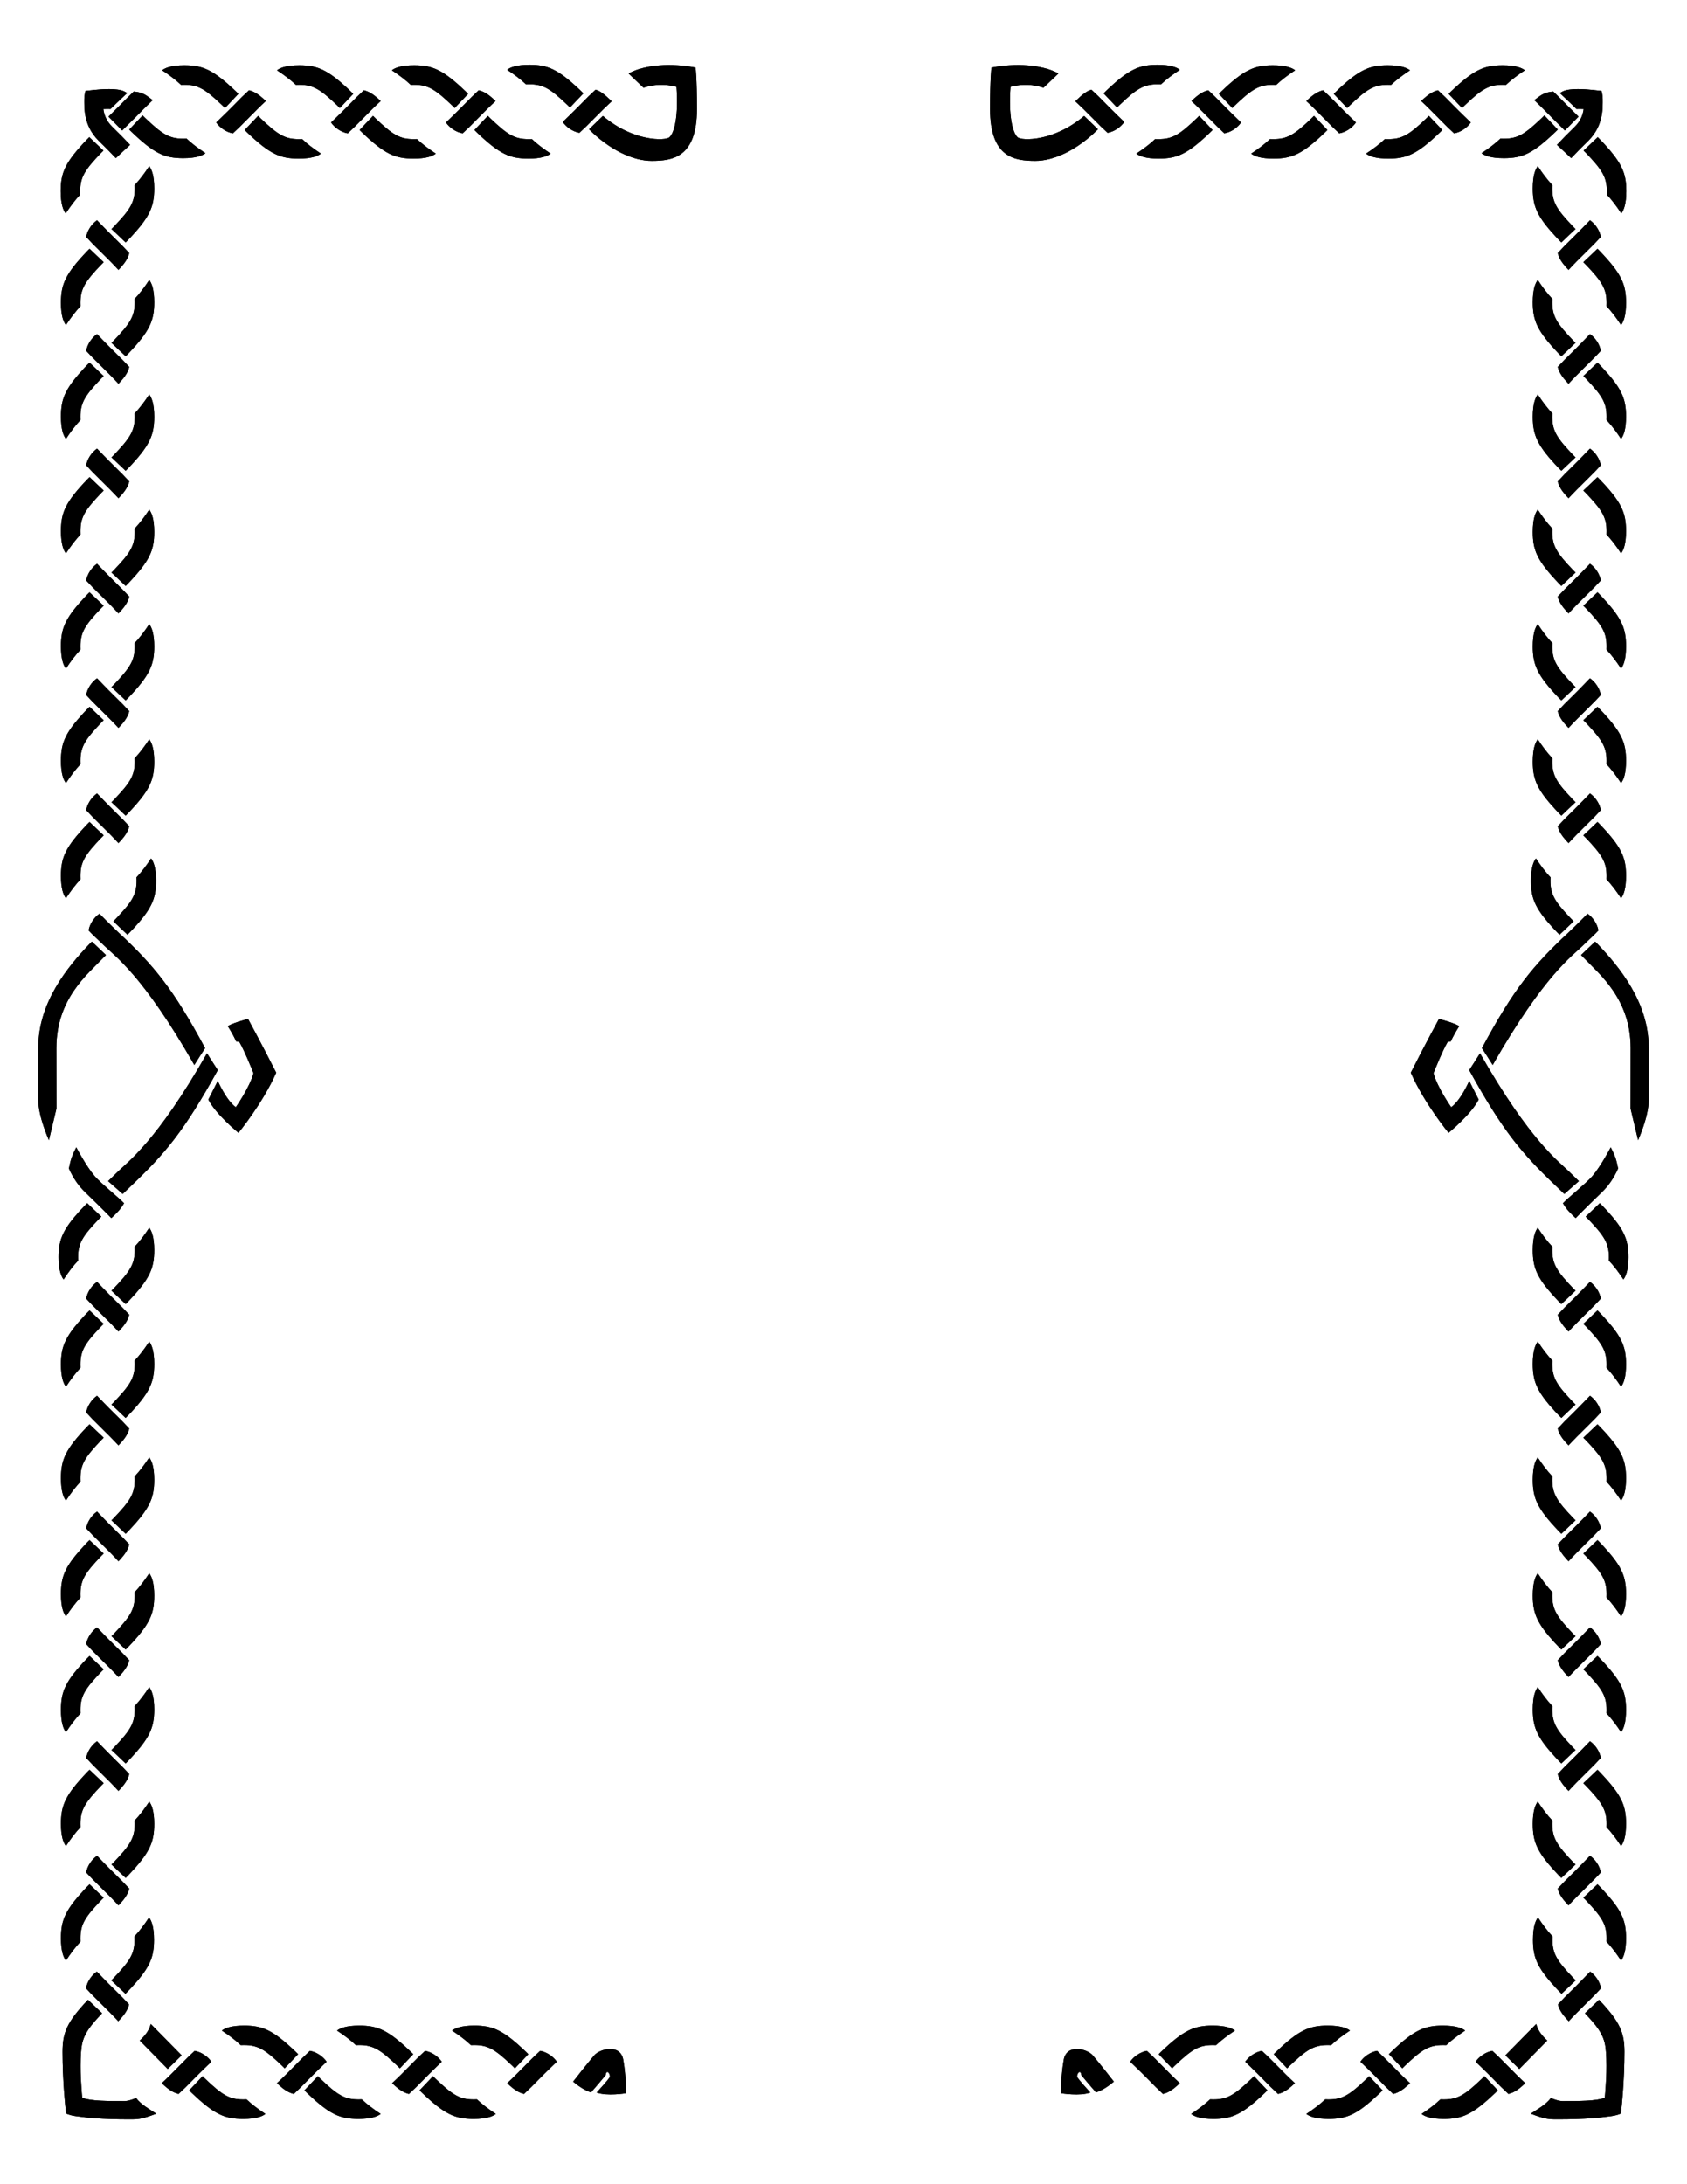 <?xml version="1.0" encoding="UTF-8" standalone="no"?>
<!DOCTYPE svg PUBLIC "-//W3C//DTD SVG 1.1//EN" "http://www.w3.org/Graphics/SVG/1.1/DTD/svg11.dtd">
<svg viewBox="0 0 2550 3300" width="2550" height="3300" version="1.1" xmlns="http://www.w3.org/2000/svg"
 xml:space="preserve" style="fill-rule:evenodd;clip-rule:evenodd;stroke-linejoin:round;stroke-miterlimit:2;">
    <style>
        symbol {  overflow:visible; }
    </style>
    <defs> 
        <symbol id="Border-A-1">
            <path d="M200.729,504.976C193.584,497.14 187.309,490.831 176.685,480.474C166.577,470.621 149.108,452.386 149.108,452.386C140.688,458.12 133.546,468.573 131.712,479.137C138.858,486.974 144.248,492.495 154.871,502.851C164.98,512.705 176.649,524.483 183.448,531.939C196.042,518.945 199.024,511.586 200.729,504.976Z"/>
            <path fill="black" d="M200.729,504.976C193.584,497.14 187.309,490.831 176.685,480.474C166.577,470.621 149.108,452.386 149.108,452.386C140.688,458.12 133.546,468.573 131.712,479.137C138.858,486.974 144.248,492.495 154.871,502.851C164.98,512.705 176.649,524.483 183.448,531.939C196.042,518.945 199.024,511.586 200.729,504.976ZM191.248,507.077C189.881,510.508 187.626,514.417 183.34,519.562C176.686,512.621 168.279,504.2 160.73,496.842C151.803,488.14 146.626,482.904 140.929,476.762C142.453,472.039 145.195,467.53 148.554,463.907C154.577,470.138 164.25,480.072 170.827,486.484C179.651,495.086 185.433,500.853 191.248,507.077L191.248,507.077Z"/>
        </symbol>
        <symbol id="Border-B-1">
            <path d="M102.258,527.275C109.854,515.757 117.598,505.432 125.587,497.055C125.506,495.314 125.472,493.521 125.472,491.663C125.472,469.284 132.748,457.77 158.814,430.512L162.74,426.586L140.061,405.082L136.229,408.914C101.536,445.192 94.222,461.878 94.222,491.663C94.222,512.139 98.294,522.261 102.258,527.275Z"/>
            <path fill="black" d="M102.258,527.275C109.854,515.757 117.598,505.432 125.587,497.055C125.506,495.314 125.472,493.521 125.472,491.663C125.472,469.284 132.748,457.77 158.814,430.512L162.74,426.586L140.061,405.082L136.229,408.914C101.536,445.192 94.222,461.878 94.222,491.663C94.222,512.139 98.294,522.261 102.258,527.275ZM150.765,426.798C124.017,455.017 117.079,467.867 117.079,491.663C117.079,492.405 117.085,493.138 117.096,493.862C112.692,498.71 108.353,504.109 104.071,509.945L104.071,509.946C103.166,505.289 102.614,499.313 102.614,491.663C102.614,464.466 109.621,449.216 140.271,416.846L150.765,426.798Z"/>
        </symbol>
        <symbol id="Border-C1-1">
            <path d="M195.46,483.275C209.851,468.825 244.362,433.84 244.362,433.84C236.732,431.328 230.211,428.804 218.493,416.107C205.163,429.7 188.483,446.551 174.151,460.942L195.46,483.275Z" />
            <path fill="black" d="M195.46,483.275C209.851,468.825 244.362,433.84 244.362,433.84C236.732,431.328 230.211,428.804 218.493,416.107C205.163,429.7 188.483,446.551 174.151,460.942L195.46,483.275ZM195.578,471.4L185.717,461.066C196.534,450.185 208.192,438.405 218.496,427.928C222.82,432.018 226.488,434.749 229.866,436.73C220.606,446.11 205.924,460.973 195.578,471.4L195.578,471.4Z"/>
        </symbol>
        <symbol id="Border-C2-1">
            <path d="M128.929,594.196C128.929,594.196 124.046,583.466 124.046,575.723C124.046,546.632 124.105,524.006 128.929,507.878C143.493,506.604 172.051,503.879 200.616,505.95C222.682,507.55 234.761,513.826 261.193,539.723L282.234,517.125C247.024,482.628 229.793,476.336 200.816,476.336C155.936,476.336 116.119,480.825 116.119,480.825L104.651,482.116C104.651,482.116 102.057,486.405 100.417,498.351C98.1,515.227 95.532,538.307 95.532,583.945C95.532,595.919 95.158,602.1 104.378,626.513C111.38,616.068 117.877,602.86 128.929,594.196Z" />
            <path fill="black" d="M128.929,594.196C128.929,594.196 124.046,583.466 124.046,575.723C124.046,546.632 124.105,524.006 128.929,507.878C143.493,506.604 172.051,503.879 200.616,505.95C222.682,507.55 234.761,513.826 261.193,539.723L282.234,517.125C247.024,482.628 229.793,476.336 200.816,476.336C155.936,476.336 116.119,480.825 116.119,480.825L104.651,482.116C104.651,482.116 102.057,486.405 100.417,498.351C98.1,515.227 95.532,538.307 95.532,583.945C95.532,595.919 95.158,602.1 104.378,626.513C111.38,616.068 117.877,602.86 128.929,594.196ZM119.205,591.729C114.338,596.533 110.31,602.109 106.631,607.72C103.573,597.101 103.714,591.905 103.714,583.945C103.714,538.932 106.233,516.167 108.518,499.521C109.118,495.153 109.827,492.027 110.433,489.908L117.013,489.167C117.013,489.167 156.409,484.728 200.816,484.728C226.161,484.728 241.703,490.247 270.613,517.455C270.613,517.455 260.875,527.914 260.875,527.914C236.316,504.781 223.304,499.182 201.193,497.579C172.121,495.471 143.056,498.219 128.234,499.516C124.907,499.807 122.087,502.142 121.108,505.416C116.107,522.133 115.865,545.57 115.865,575.723C115.865,580.892 117.644,587.194 119.205,591.729Z"/>
        </symbol>
        <symbol id="Border-C3-1">
            <path d="M129.002,505.18C129.749,504.418 131.733,502.408 132.508,501.626C137.653,496.445 143.436,490.822 149.935,484.646C151.465,483.192 160.549,474.245 169.194,465.716L191.423,487.127C182.593,495.839 173.312,504.974 171.748,506.46C164.565,513.286 148.263,529.22 142.788,534.803C136.96,526.514 130.15,521.207 129.002,505.18Z" />
            <path fill="black" d="M129.002,505.18C129.749,504.418 131.733,502.408 132.508,501.626C137.653,496.445 143.436,490.822 149.935,484.646C151.465,483.192 160.549,474.245 169.194,465.716L191.423,487.127C182.593,495.839 173.312,504.974 171.748,506.46C164.565,513.286 148.263,529.22 142.788,534.803C136.96,526.514 130.15,521.207 129.002,505.18ZM137.76,508.103C138.741,514.525 140.997,518.673 143.61,522.273C150.832,515.14 160.713,505.522 165.89,500.602C167.095,499.457 172.91,493.742 179.553,487.195C179.553,487.195 169.264,477.285 169.264,477.285C162.71,483.744 156.983,489.374 155.793,490.505C149.359,496.619 143.632,502.186 138.539,507.316L137.76,508.103Z"/>  
        </symbol>
        <symbol id="Border-C4-1">
            <path d="M204.148,694.398C196.929,686.439 185.828,674.947 175.92,665.039C166.589,655.708 163.386,644.921 162.407,637.012C165.231,636.867 170.414,636.809 173.716,636.931C182.951,627.459 199.653,611.49 199.653,611.49C199.653,611.49 199.204,611.027 195.044,608.848C184.019,603.073 158.644,605.428 148.6,606.4C144.175,606.828 134.523,608.014 134.523,608.014C134.523,608.014 132.643,614.617 132.643,620.641C132.643,634.089 130.853,662.998 154.656,687.416C164.16,696.92 174.92,708.049 181.844,715.684L204.148,694.398Z" />
            <path fill="black" d="M204.148,694.398C196.929,686.439 185.828,674.947 175.92,665.039C166.589,655.708 163.386,644.921 162.407,637.012C165.231,636.867 170.414,636.809 173.716,636.931C182.951,627.459 199.653,611.49 199.653,611.49C199.653,611.49 199.204,611.027 195.044,608.848C184.019,603.073 158.644,605.428 148.6,606.4C144.175,606.828 134.523,608.014 134.523,608.014C134.523,608.014 132.643,614.617 132.643,620.641C132.643,634.089 130.853,662.998 154.656,687.416C164.16,696.92 174.92,708.049 181.844,715.684L204.148,694.398ZM184.74,614.356C180.214,618.748 174.819,624.03 170.411,628.476C167.407,628.46 164.091,628.522 161.996,628.63C159.721,628.748 157.597,629.833 156.135,631.624C154.672,633.416 154.004,635.751 154.291,638.069C155.443,647.378 159.227,660.066 170.209,671.049C177.706,678.545 185.894,686.958 192.528,694.025L182.203,703.879C175.709,696.967 167.696,688.737 160.408,681.448C138.803,659.257 140.825,632.861 140.825,620.641C140.825,618.956 141.008,617.215 141.249,615.656C144.071,615.324 147.299,614.955 149.368,614.755C155.154,614.196 166.24,613.139 176.47,613.596C179.365,613.725 182.191,613.938 184.74,614.356Z"/>
        </symbol>
        <symbol id="Border-D1-1">
            <path d="M252.223,290.253C203.828,200.154 174.803,165.392 121.506,115.664C109.318,104.291 92.468,87.05 92.468,87.05C84.525,92.459 77.788,102.32 76.058,112.285C82.799,119.677 88.778,124.656 98.905,134.655C115.26,150.803 157.673,178.973 235.921,315.687C240.451,308.415 245.758,300.106 252.223,290.253Z" />
            <path fill="black" d="M252.223,290.253C203.828,200.154 174.803,165.392 121.506,115.664C109.318,104.291 92.468,87.05 92.468,87.05C84.525,92.459 77.788,102.32 76.058,112.285C82.799,119.677 88.778,124.656 98.905,134.655C115.26,150.803 157.673,178.973 235.921,315.687C240.451,308.415 245.758,300.106 252.223,290.253ZM243.019,289.862C240.59,293.587 238.332,297.084 236.222,300.383C161.42,172.161 120.513,144.865 104.467,129.021C95.92,120.582 90.36,115.773 84.769,109.995C86.218,105.53 88.821,101.271 92.004,97.856C97.998,103.901 108.059,113.944 116.105,121.452C167.948,169.824 196.524,203.886 243.019,289.862Z"/>
            </symbol>
        <symbol id="Border-D2-1">
            <path d="M286.635,257.131C289.883,253.883 313.959,246.375 317.324,246.375C317.324,246.375 337.357,282.943 359.769,327.345C339.049,374.283 302.682,418.227 302.682,418.227C302.682,418.227 269.299,391.293 257.12,368.015L271.422,339.76C271.422,339.76 283.748,368.448 298.633,379.544C298.633,379.544 319.472,350.044 325.426,328.123C320.701,316.69 312.678,296.103 304.078,280.901L299.36,280.125C294.092,268.688 286.635,257.131 286.635,257.131Z" />
            <path fill="black" d="M286.635,257.131C289.883,253.883 313.959,246.375 317.324,246.375C317.324,246.375 337.357,282.943 359.769,327.345C339.049,374.283 302.682,418.227 302.682,418.227C302.682,418.227 269.299,391.293 257.12,368.015L271.422,339.76C271.422,339.76 283.748,368.448 298.633,379.544C298.633,379.544 319.472,350.044 325.426,328.123C320.701,316.69 312.678,296.103 304.078,280.901L299.36,280.125C294.092,268.688 286.635,257.131 286.635,257.131ZM313.262,255.48C319.362,266.748 334.392,294.759 350.998,327.543C335.293,361.766 311.729,393.795 301.554,406.92C292.41,398.95 275.246,382.956 266.094,367.816C266.094,367.815 271.451,357.233 271.451,357.233C276.952,366.992 285.044,379.288 293.901,385.891C295.613,387.167 297.767,387.697 299.875,387.362C301.984,387.027 303.867,385.855 305.099,384.112C305.099,384.112 326.829,353.16 333.066,330.198C333.525,328.509 333.411,326.716 332.742,325.099C327.928,313.452 319.73,292.49 310.968,277.003C309.788,274.917 307.727,273.478 305.363,273.09L304.715,272.983C302.426,268.374 299.954,263.945 297.898,260.42C298.79,260.053 299.696,259.699 300.552,259.391C304.404,258.005 309.605,256.494 313.262,255.48Z"/>
        </symbol>
        <symbol id="Border-D3-1">
            <path d="M271.422,400.837C221.435,491.468 192.587,526.17 140.706,575.427C137.261,578.697 131.381,584.384 127.649,588.043L105.577,568.605C108.37,565.966 114.508,560.062 118.104,556.436C135.158,539.238 178.196,510.132 255.121,375.403C259.65,382.675 264.957,390.984 271.422,400.837Z" />
            <path fill="black" d="M271.422,400.837C221.435,491.468 192.587,526.17 140.706,575.427C137.261,578.697 131.381,584.384 127.649,588.043L105.577,568.605C108.37,565.966 114.508,560.062 118.104,556.436C135.158,539.238 178.196,510.132 255.121,375.403C259.65,382.675 264.957,390.984 271.422,400.837ZM262.186,401.179C214.161,487.715 185.757,521.738 135.255,569.685C133.178,571.657 130.223,574.501 127.378,577.256C127.379,577.256 117.274,568.357 117.274,568.357C119.577,566.126 121.955,563.796 123.725,562.01C140.444,545.151 181.91,516.954 255.428,390.718C257.527,394 259.772,397.477 262.186,401.179Z"/>
        </symbol>
        <symbol id="Border-D4-1">
            <path d="M294.654,366.015C289.086,354.252 283.066,340.95 276.715,332.068C276.715,332.068 281.782,326.924 282.957,324.259C267.137,286.833 199.047,172.838 150.206,123.997C146.503,120.293 146.411,120.387 146.411,120.387L166.29,100.573C229.997,166.407 300.307,278.095 314.324,324.838C311.611,343.962 299.02,361.858 294.654,366.015Z" />
            <path fill="black" d="M294.654,366.015C289.086,354.252 283.066,340.95 276.715,332.068C276.715,332.068 281.782,326.924 282.957,324.259C267.137,286.833 199.047,172.838 150.206,123.997C146.503,120.293 146.411,120.387 146.411,120.387L166.29,100.573C229.997,166.407 300.307,278.095 314.324,324.838C311.611,343.962 299.02,361.858 294.654,366.015ZM157.695,120.318L166.141,111.9C226.686,176.577 291.688,279.77 306.217,325.417C304.53,335.027 300.218,344.182 296.196,350.81L296.196,350.809C293.107,344.421 289.902,338.127 286.612,332.729C288.107,330.879 289.572,328.879 290.2,327.454C291.081,325.458 291.098,323.187 290.249,321.177C274.433,283.76 207.005,170.776 157.695,120.318Z"/>
        </symbol>
        <symbol id="Border-D5-1">
            <path d="M31.039,182.302C37.628,172.879 53.09,153.16 61.081,144.119C61.081,144.119 60.874,139.815 60.874,134.384C60.874,113.275 74.089,92.129 98.677,66.417L102.38,62.714L80.988,42.428L77.373,46.043C44.647,80.265 31.396,106.288 31.396,134.384C31.396,153.7 31.039,182.302 31.039,182.302Z" />
            <path fill="black" d="M31.039,182.302C37.628,172.879 53.09,153.16 61.081,144.119C61.081,144.119 60.874,139.815 60.874,134.384C60.874,113.275 74.089,92.129 98.677,66.417L102.38,62.714L80.988,42.428L77.373,46.043C44.647,80.265 31.396,106.288 31.396,134.384C31.396,153.7 31.039,182.302 31.039,182.302ZM81.188,53.529L91.089,62.917C65.879,89.691 52.957,112.227 52.957,134.384C52.957,137.068 53.006,139.486 53.057,141.285C49.141,145.862 44.1,152.082 39.197,158.324L39.197,158.324C39.261,150.385 39.312,141.717 39.312,134.384C39.312,108.495 51.759,84.733 81.188,53.529Z"/>
        </symbol>
        <symbol id="Border-D6-1">
            <path d="M32.848,389.829C32.848,410.676 14.282,435.865 11.251,460.065C4.461,514.275 38.223,550.346 38.223,550.346L60.402,524.642C53.652,513.958 26.526,495.002 45.93,452.478C56.737,428.796 61.544,407.303 62.305,374.872C62.321,374.182 62.326,253.656 62.326,252.964C62.326,233.648 62.682,205.046 62.682,205.046C56.094,214.469 32.848,257.638 32.848,263.069L32.848,389.829Z" />
            <path fill="black" d="M32.848,389.829C32.848,410.676 14.282,435.865 11.251,460.065C4.461,514.275 38.223,550.346 38.223,550.346L60.402,524.642C53.652,513.958 26.526,495.002 45.93,452.478C56.737,428.796 61.544,407.303 62.305,374.872C62.321,374.182 62.326,253.656 62.326,252.964C62.326,233.648 62.682,205.046 62.682,205.046C56.094,214.469 32.848,257.638 32.848,263.069L32.848,389.829ZM40.765,263.711C41.125,262.77 43.062,257.781 45.188,253.339C47.782,247.918 51.098,241.446 54.479,235.107C54.438,241.23 54.409,247.472 54.409,252.964C54.409,253.655 54.406,373.998 54.39,374.687C53.66,405.816 49.101,426.459 38.728,449.191C19.89,490.475 40.118,511.739 50.275,524.261C50.275,524.261 38.508,537.897 38.508,537.897C29.861,525.549 14.507,497.768 19.106,461.049C20.536,449.631 25.745,438.017 30.483,426.761C35.948,413.774 40.764,401.177 40.765,389.829L40.765,263.711Z"/>
        </symbol>
        <symbol id="Border-D7-1">
            <path d="M0,369.111C0,394.065 16.058,429.381 16.058,429.381L27.409,381.689C27.409,381.689 27.301,292.05 27.301,290.297C27.301,215.834 74.089,178.93 98.677,153.218L102.38,149.515L80.988,129.229L77.373,132.844C44.647,167.066 0,220.916 0,288.846L0,369.111Z" />
            <path fill="black" d="M0,369.111C0,394.065 16.058,429.381 16.058,429.381L27.409,381.689C27.409,381.689 27.301,292.05 27.301,290.297C27.301,215.834 74.089,178.93 98.677,153.218L102.38,149.515L80.988,129.229L77.373,132.844C44.647,167.066 0,220.916 0,288.846L0,369.111ZM81.184,140.326L91.067,149.697C65.146,176.316 19.384,214.869 19.384,290.297C19.384,291.945 19.48,371.234 19.491,380.764C19.491,380.764 14.304,402.556 14.304,402.556C10.941,392 7.917,379.594 7.917,369.111L7.917,288.846C7.917,224.522 49.746,173.463 81.184,140.326Z"/>
        </symbol>
        <symbol id="Border-D8-1">
            <path d="M129.649,524.642C122.908,517.25 94.811,494.698 85.63,484.135C72.285,468.784 57.435,440.145 57.435,440.145C49.695,454.929 48.628,461.071 46.254,472.149C52.884,486.923 60.652,498.093 70.673,507.863C80.208,517.158 104.026,540.144 110.44,547.177C117.302,540.843 124.548,533.884 129.649,524.642Z" />
            <path fill="black" d="M129.649,524.642C122.908,517.25 94.811,494.698 85.63,484.135C72.285,468.784 57.435,440.145 57.435,440.145C49.695,454.929 48.628,461.071 46.254,472.149C52.884,486.923 60.652,498.093 70.673,507.863C80.208,517.158 104.026,540.144 110.44,547.177C117.302,540.843 124.548,533.884 129.649,524.642ZM119.57,525.818C116.888,529.603 113.83,532.941 110.697,536.035C100.954,526.184 83.927,509.727 76.199,502.194C67.397,493.613 60.483,483.857 54.545,471.233C55.581,466.372 56.467,462.402 58.152,457.714C63.895,467.57 72.019,480.545 79.655,489.329C87.514,498.371 109.182,516.181 119.57,525.818L119.57,525.818Z"/>
        </symbol>
        <symbol id="Border-E1-1">
            <path d="M839.826,3129.66C839.826,3129.66 864.602,3097.88 873.45,3087.86C882.298,3077.85 914.507,3069.41 919.164,3095.02C923.821,3120.64 923.588,3148.04 923.588,3148.04C923.588,3148.04 893.449,3153.16 877.084,3146.87C877.084,3146.87 895.646,3126.78 897.642,3122.66C899.638,3118.53 892.586,3108.55 891.388,3119.33C883.405,3129.18 868.11,3146.74 868.11,3146.74C858.867,3143.64 849.432,3137.85 839.826,3129.66Z" />
            <path fill="black" d="M839.826,3129.66C839.826,3129.66 864.602,3097.88 873.45,3087.86C882.298,3077.85 914.507,3069.41 919.164,3095.02C923.821,3120.64 923.588,3148.04 923.588,3148.04C923.588,3148.04 893.449,3153.16 877.084,3146.87C877.084,3146.87 895.646,3126.78 897.642,3122.66C899.638,3118.53 892.586,3108.55 891.388,3119.33C883.405,3129.18 868.11,3146.74 868.11,3146.74C858.867,3143.64 849.432,3137.85 839.826,3129.66ZM851.415,3128.3C859.075,3118.55 873.398,3100.44 879.663,3093.35C882.964,3089.62 890.747,3086.49 898.015,3086.37C901.606,3086.32 905.17,3086.97 907.684,3089.42C909.344,3091.04 910.44,3093.39 911.006,3096.51C914.095,3113.5 914.966,3131.3 915.208,3140.87C909.422,3141.55 900.875,3142.24 892.816,3141.64C898.18,3135.49 903.996,3128.56 905.106,3126.27C906.187,3124.03 906.574,3121.2 906.044,3118.28C905.468,3115.1 903.767,3111.85 901.829,3109.8C898.788,3106.6 895.026,3105.74 891.915,3106.41C889.386,3106.95 885.169,3108.89 883.589,3115.78C878.144,3122.41 870.306,3131.53 865.682,3136.88C860.975,3134.76 856.224,3131.87 851.415,3128.3L851.415,3128.3Z"/>
        </symbol>
        <symbol id="Border-E2-1">
            <path d="M810.331,3117.93C810.331,3117.93 865.624,3177.35 930.384,3160.98C933.659,3115.86 929.089,3085.36 920.721,3078.08C912.353,3070.8 880.594,3067.89 861.675,3078.08L834.335,3055.47C834.335,3055.47 859.773,3043.77 891.426,3043.77C923.079,3043.77 940.389,3050.19 947.12,3056.93C953.851,3063.66 962.807,3076.16 962.807,3125.76C962.807,3175.37 960.582,3193.36 960.582,3193.36C960.582,3193.36 910.305,3206.35 867.204,3192.92C818.148,3177.64 786.319,3140.25 786.319,3140.25L810.331,3117.93Z" />
            <path fill="black" d="M810.331,3117.93C810.331,3117.93 865.624,3177.35 930.384,3160.98C933.659,3115.86 929.089,3085.36 920.721,3078.08C912.353,3070.8 880.594,3067.89 861.675,3078.08L834.335,3055.47C834.335,3055.47 859.773,3043.77 891.426,3043.77C923.079,3043.77 940.389,3050.19 947.12,3056.93C953.851,3063.66 962.807,3076.16 962.807,3125.76C962.807,3175.37 960.582,3193.36 960.582,3193.36C960.582,3193.36 910.305,3206.35 867.204,3192.92C818.148,3177.64 786.319,3140.25 786.319,3140.25L810.331,3117.93ZM810.243,3129.33C826.919,3144.45 876.399,3183.18 932.416,3169.02L938.22,3167.55L938.654,3161.58C941.039,3128.72 939.271,3103.32 935.101,3088.43C932.807,3080.24 929.515,3074.74 926.162,3071.82C921.988,3068.19 913.309,3064.95 902.694,3063.76C890.225,3062.36 875.057,3063.52 862.938,3068.37C862.938,3068.37 850.785,3058.32 850.785,3058.32C860.601,3055.35 875.139,3052.06 891.426,3052.06C919.619,3052.06 935.262,3056.79 941.257,3062.79C947.392,3068.92 954.516,3080.55 954.516,3125.76C954.516,3159.16 953.505,3178.01 952.865,3186.59C939.036,3189.4 902.204,3195.14 869.67,3185.01C834.611,3174.09 808.783,3151.32 798.078,3140.64L810.243,3129.33Z"/>
        </symbol>
        <symbol id="Border-F1-1">
            <path d="M200.729,504.976C193.584,497.14 187.309,490.831 176.685,480.474C166.577,470.621 149.108,452.386 149.108,452.386C140.688,458.12 133.546,468.573 131.712,479.137C138.858,486.974 144.248,492.495 154.871,502.851C164.98,512.705 175.385,523.471 182.184,530.927C194.777,517.934 199.024,511.586 200.729,504.976Z" />
            <path fill="black" d="M200.729,504.976C193.584,497.14 187.309,490.831 176.685,480.474C166.577,470.621 149.108,452.386 149.108,452.386C140.688,458.12 133.546,468.573 131.712,479.137C138.858,486.974 144.248,492.495 154.871,502.851C164.98,512.705 175.385,523.471 182.184,530.927C194.777,517.934 199.024,511.586 200.729,504.976ZM191.086,506.904C189.471,510.139 186.76,513.689 182.231,518.659C175.95,512.021 168.259,504.181 160.73,496.842C151.803,488.14 146.626,482.904 140.929,476.762C142.453,472.039 145.195,467.53 148.554,463.907C154.577,470.138 164.25,480.072 170.827,486.484C179.569,495.006 185.325,500.746 191.086,506.904L191.086,506.904Z"/>
        </symbol>
        <symbol id="Border-F2-1">
            <path d="M832.598,3106.77C832.22,3108.47 872.296,3142.93 883.04,3148.24C897.33,3155.31 922.101,3152.87 922.101,3152.87C922.101,3152.87 922.785,3145.9 923.382,3133.75C923.913,3122.96 923.458,3112.2 921.942,3103.42C919.642,3090.11 900.065,3078.13 888.345,3081.55C881.657,3083.51 875.758,3091.86 871.973,3096.31C871.973,3096.31 884.387,3106.73 891.272,3112.3L895.343,3112.68C895.343,3112.68 898.147,3113.15 898.151,3114.18C898.157,3115.86 896.954,3116.67 895.548,3117.04C889.696,3118.61 853.03,3089.55 853.03,3089.55C845.467,3094.89 838.566,3100.41 832.598,3106.77Z" />
            <path fill="black" d="M832.598,3106.77C832.22,3108.47 872.296,3142.93 883.04,3148.24C897.33,3155.31 922.101,3152.87 922.101,3152.87C922.101,3152.87 922.785,3145.9 923.382,3133.75C923.913,3122.96 923.458,3112.2 921.942,3103.42C919.642,3090.11 900.065,3078.13 888.345,3081.55C881.657,3083.51 875.758,3091.86 871.973,3096.31C871.973,3096.31 884.387,3106.73 891.272,3112.3L895.343,3112.68C895.343,3112.68 898.147,3113.15 898.151,3114.18C898.157,3115.86 896.954,3116.67 895.548,3117.04C889.696,3118.61 853.03,3089.55 853.03,3089.55C845.467,3094.89 838.566,3100.41 832.598,3106.77ZM844.239,3106.98C855.101,3117.04 878.943,3136.97 886.716,3140.81C894.872,3144.84 906.904,3145.26 914.409,3145.04C914.621,3142.02 914.868,3138.09 915.101,3133.35C915.6,3123.2 915.197,3113.09 913.771,3104.83C912.975,3100.22 908.826,3096.14 904.224,3093.21C899.747,3090.36 894.616,3088.36 890.669,3089.51C888.583,3090.12 886.778,3091.95 885.041,3093.75C884.563,3094.24 884.097,3094.75 883.643,3095.26C887.021,3098.07 891.167,3101.51 894.551,3104.28C894.551,3104.28 896.415,3104.45 896.415,3104.45L896.706,3104.5C896.706,3104.5 901.449,3105.7 903.415,3107.47C905.519,3109.37 906.434,3111.73 906.442,3114.15C906.464,3120.2 902.772,3123.69 897.695,3125.05C896.372,3125.41 894.629,3125.56 892.525,3125.13C890.676,3124.76 888.037,3123.74 884.962,3122.09C875.773,3117.17 860.665,3105.89 852.873,3099.92C849.853,3102.19 846.966,3104.53 844.239,3106.98Z"/>
        </symbol>
        <symbol id="Border-F3-1">
            <path d="M854.532,3182.07L878.162,3159.48C894.246,3164.61 910.584,3165.98 930.384,3160.98C933.659,3115.86 927.44,3088.24 919.072,3080.96C913.083,3075.75 862.777,3073.48 813.915,3114.86L791.984,3093.74C824.183,3061.54 861.353,3043.65 891.426,3043.77C923.301,3043.9 962.807,3048.43 962.807,3125.76C962.807,3175.37 960.582,3191.26 960.582,3191.26C960.582,3191.26 913.447,3202.16 870.346,3188.73C864.955,3187.05 859.656,3184.74 854.532,3182.07Z" />
            <path fill="black" d="M854.532,3182.07L878.162,3159.48C894.246,3164.61 910.584,3165.98 930.384,3160.98C933.659,3115.86 927.44,3088.24 919.072,3080.96C913.083,3075.75 862.777,3073.48 813.915,3114.86L791.984,3093.74C824.183,3061.54 861.353,3043.65 891.426,3043.77C923.301,3043.9 962.807,3048.43 962.807,3125.76C962.807,3175.37 960.582,3191.26 960.582,3191.26C960.582,3191.26 913.447,3202.16 870.346,3188.73C864.955,3187.05 859.656,3184.74 854.532,3182.07ZM869.149,3179.57C870.364,3180.02 871.585,3180.43 872.812,3180.82C904.979,3190.84 939.506,3186.6 952.923,3184.3C953.559,3176.09 954.516,3158.31 954.516,3125.76C954.516,3090.87 946.477,3072.11 933.969,3062.35C921.614,3052.71 905.598,3052.12 891.393,3052.06C864.917,3051.95 832.795,3067.03 803.938,3093.74C803.938,3093.74 814.382,3103.8 814.382,3103.8C848.687,3077.05 882.928,3070.03 902.888,3069.88C910.02,3069.82 915.531,3070.67 918.938,3071.76C921.541,3072.59 923.366,3073.71 924.513,3074.7C928.697,3078.34 932.943,3085.82 935.68,3097.37C939.098,3111.79 940.699,3133.41 938.654,3161.58L938.22,3167.55L932.416,3169.02C912.845,3173.96 896.385,3173.17 880.416,3168.8L869.149,3179.57Z"/>
        </symbol>
        <symbol id="Border-F4-1">
            <path d="M102.258,527.275C109.854,515.757 117.598,505.432 125.587,497.055C125.506,495.314 125.472,493.521 125.472,491.663C125.472,469.284 129.587,460.931 155.653,433.673L136.229,408.914C101.536,445.192 94.222,461.878 94.222,491.663C94.222,512.139 98.294,522.261 102.258,527.275Z" />
            <path fill="black" d="M102.258,527.275C109.854,515.757 117.598,505.432 125.587,497.055C125.506,495.314 125.472,493.521 125.472,491.663C125.472,469.284 129.587,460.931 155.653,433.673L136.229,408.914C101.536,445.192 94.222,461.878 94.222,491.663C94.222,512.139 98.294,522.261 102.258,527.275ZM104.071,509.946C103.166,505.289 102.614,499.313 102.614,491.663C102.614,465.886 108.908,450.841 135.656,421.781C135.656,421.781 144.587,433.165 144.587,433.165C120.567,458.943 117.079,468.664 117.079,491.663C117.079,492.405 117.085,493.138 117.096,493.862C112.692,498.71 108.353,504.109 104.071,509.945L104.071,509.946Z"/>
        </symbol>
        <symbol id="Primary-Border-Deco-1" >
            <g transform="matrix(0.943,0,0,0.943,-518,954)">
                <use href="#Border-B-1"   transform="matrix(1,0,0,1,554.28,510.967)"/>
                <use href="#Border-B-1"   transform="matrix(-1,0,0,-1,899,891)"/>
                <use href="#Border-D8-1"   transform="matrix(1.06,0,0,1.06,616,360)"/>
                <use href="#Border-D7-1"   transform="matrix(1.06,0,0,1.06,616,360)"/>
                <use href="#Border-D3-1"   transform="matrix(1.06,0,0,1.06,616,278)"/>
                <use href="#Border-D2-1"   transform="matrix(1.06,0,0,1.06,616,360)"/>
                <use href="#Border-D1-1"   transform="matrix(1.06,0,0,1.06,616,360)"/>
            </g>
        </symbol>  
        <symbol id="Primary-Border-Main">
            <g transform="matrix(0.943,0,0,0.943,-253.719,319.878)">
            <use href="#Border-B-1"  transform="matrix(1,0,0,1,562,0)"/>
            <use href="#Border-B-1"   transform="matrix(-1,0,0,-1,900,800)"/>
            <use href="#Border-A-1"   transform="matrix(1,0,0,1,565,-93)"/>
            </g>
        </symbol> 
        <symbol id="Primary-Border-Fragment-1">
            <g transform="matrix(0.943,0,0,0.943,-253.719,319.878)">
            <use href="#Border-B-1"   transform="matrix(-1,0,0,-1,900,800)"/>
            <use href="#Border-A-1"   transform="matrix(1,0,0,1,565,-93)"/>
            </g>
        </symbol>   
        <symbol id="Primary-Border-Fragment-2">
            <g transform="matrix(0.943,0,0,0.943,-253.719,319.878)">
            <use href="#Border-B-1"  transform="matrix(1,0,0,1,562,0)"/>
            <use href="#Border-A-1"   transform="matrix(1,0,0,1,565,-93)"/>
            </g>
        </symbol>   
        <symbol id="Primary-Border-Corner-1">
            <g transform="matrix(0.943,0,0,0.943,-522.448,-496.264)">
            <use href="#Border-B-1"  transform="matrix(1,0,0,1,562,325)"/>
            <use href="#Border-C3-1"  transform="matrix(0,1,1.026,0,255,528)"/>
            <use href="#Border-C4-1"  transform="matrix(1.026,0,0,1,558,48)"/>
            <use href="#Border-B-1"  transform="matrix(0,-1,1,0,361,858)"/>
            </g>
        </symbol>  
        <symbol id="Primary-Border-Corner-2">
            <g transform="matrix(0.943,0,0,0.943,-522.448,-496.264)">
            <use href="#Border-C1-1"   transform="matrix(1.026,0,0,1,558,325)"/>
            <use href="#Border-C2-1"   transform="matrix(1.026,0,0,1,558,141)"/>
            </g>
        </symbol>   
        <symbol id="Primary-Border-Cap-1">
            <g>
                <use href="#Border-E1-1"  transform="matrix(0.955,0,0,0.955,49,128)"/>
            </g>
        </symbol>  
        <symbol id="Primary-Border-Cap-2">
            <g>
            <use href="#Border-F1-1"  transform="matrix(0,0.943,0.943,0,339,2947)"/>
            <use href="#Border-F3-1"  transform="matrix(0.955,0,0,0.955,49,122)"/>
            <use href="#Border-B-1"  transform="matrix(0,-0.943,-0.943,0,1178.81,3262.84)"/>
            </g>
        </symbol>    
    
        <symbol id="Primary-Border-TopCorner">
            <use href="#Primary-Border-Cap-2" transform="matrix(1,0,0,-1,90,3271.84)"/>
            <g id="Primary-border-top">
                <use href="#Primary-Border-Main" transform="matrix(0,-1,1,0,-326.969,604.734)"/>
                <use href="#Primary-Border-Main" transform="matrix(0,-1,1,0,-153.347,604.734)"/>
                <use href="#Primary-Border-Main" transform="matrix(0,-1,1,0,20.275,604.734)"/>
            </g>
            <use href="#Primary-Border-Corner-1" transform="matrix(1,0,0,1,0.356,14.991)"/>
            <g id="Primary-border-sidetop">
                <use href="#Primary-Border-Main" transform="matrix(1,0,0,1,-268,-326)"/>
                <use href="#Primary-Border-Main" transform="matrix(1,0,0,1,-268,-154)"/>
                <use href="#Primary-Border-Main" transform="matrix(1,0,0,1,-268, 19)"/>
                <use href="#Primary-Border-Main" transform="matrix(1,0,0,1,-268, 193)"/>
                <use href="#Primary-Border-Main" transform="matrix(1,0,0,1,-268, 366)"/>
                <use href="#Primary-Border-Main" transform="matrix(1,0,0,1,-268, 540)"/>
            </g>
        </symbol>
        <symbol id="Primary-Border-BottomCorner">
            <g id="Primary-border-sidebottom">
                <use href="#Primary-Border-Main" transform="matrix(1,0,0,1,-268,1278)"/>
                <use href="#Primary-Border-Main" transform="matrix(1,0,0,1,-268,1450)"/>
                <use href="#Primary-Border-Main" transform="matrix(1,0,0,1,-268,1625)"/>
                <use href="#Primary-Border-Main" transform="matrix(1,0,0,1,-268,1800)"/>
                <use href="#Primary-Border-Main" transform="matrix(1,0,0,1,-268,1972)"/>
                <use href="#Primary-Border-Main" transform="matrix(1,0,0,1,-268,2145)"/>
                <use href="#Primary-Border-Fragment-1" transform="matrix(1,0,0,1,-268.3,2320.02)"/>
            </g>
            <use href="#Primary-Border-Corner-2" transform="matrix(0,-1,1,0,13.643,3298.19)"/>
            <use href="#Primary-Border-Cap-1" transform="matrix(1,0,0,1,20.275,28.18)"/>
            <g id="Primary-border-bottom">
                <use href="#Primary-Border-Fragment-1" transform="matrix(0,1,-1,0,983.261,2695.27)"/>
                <use href="#Primary-Border-Main" transform="matrix(0,1,-1,0,1157.46,2695.27)"/>
                <use href="#Primary-Border-Main" transform="matrix(0,1,-1,0,1331.53,2695.27)"/>
                <use href="#Primary-Border-Fragment-2" transform="matrix(0,1,-1,0,1505.44,2695.27)"/>

            </g>
        </symbol>
    </defs>

    <g> 
        <use href="#Primary-Border-TopCorner"               transform="matrix( 1,0,0,1,-5,0)"/>
        <use href="#Primary-Border-Deco-1"                  transform="matrix( 1,0,0,1,-5,0)"/>
        <use href="#Primary-Border-Deco-Special-Griffon"    transform="matrix( 1,0,0,1,-5,0)"/>
        <use href="#Primary-Border-BottomCorner"            transform="matrix( 1,0,0,1,-5,0)"/>
        <use href="#Primary-Border-TopCorner"               transform="matrix(-1,0,0,1,2555,0)"/>
        <use href="#Primary-Border-Deco-1"                  transform="matrix(-1,0,0,1,2555,0)"/>
        <use href="#Primary-Border-Deco-Special-Griffon"    transform="matrix(-1,0,0,1,2555,0)"/>
        <use href="#Primary-Border-BottomCorner"            transform="matrix(-1,0,0,1,2555,0)"/>
    </g>
</svg>